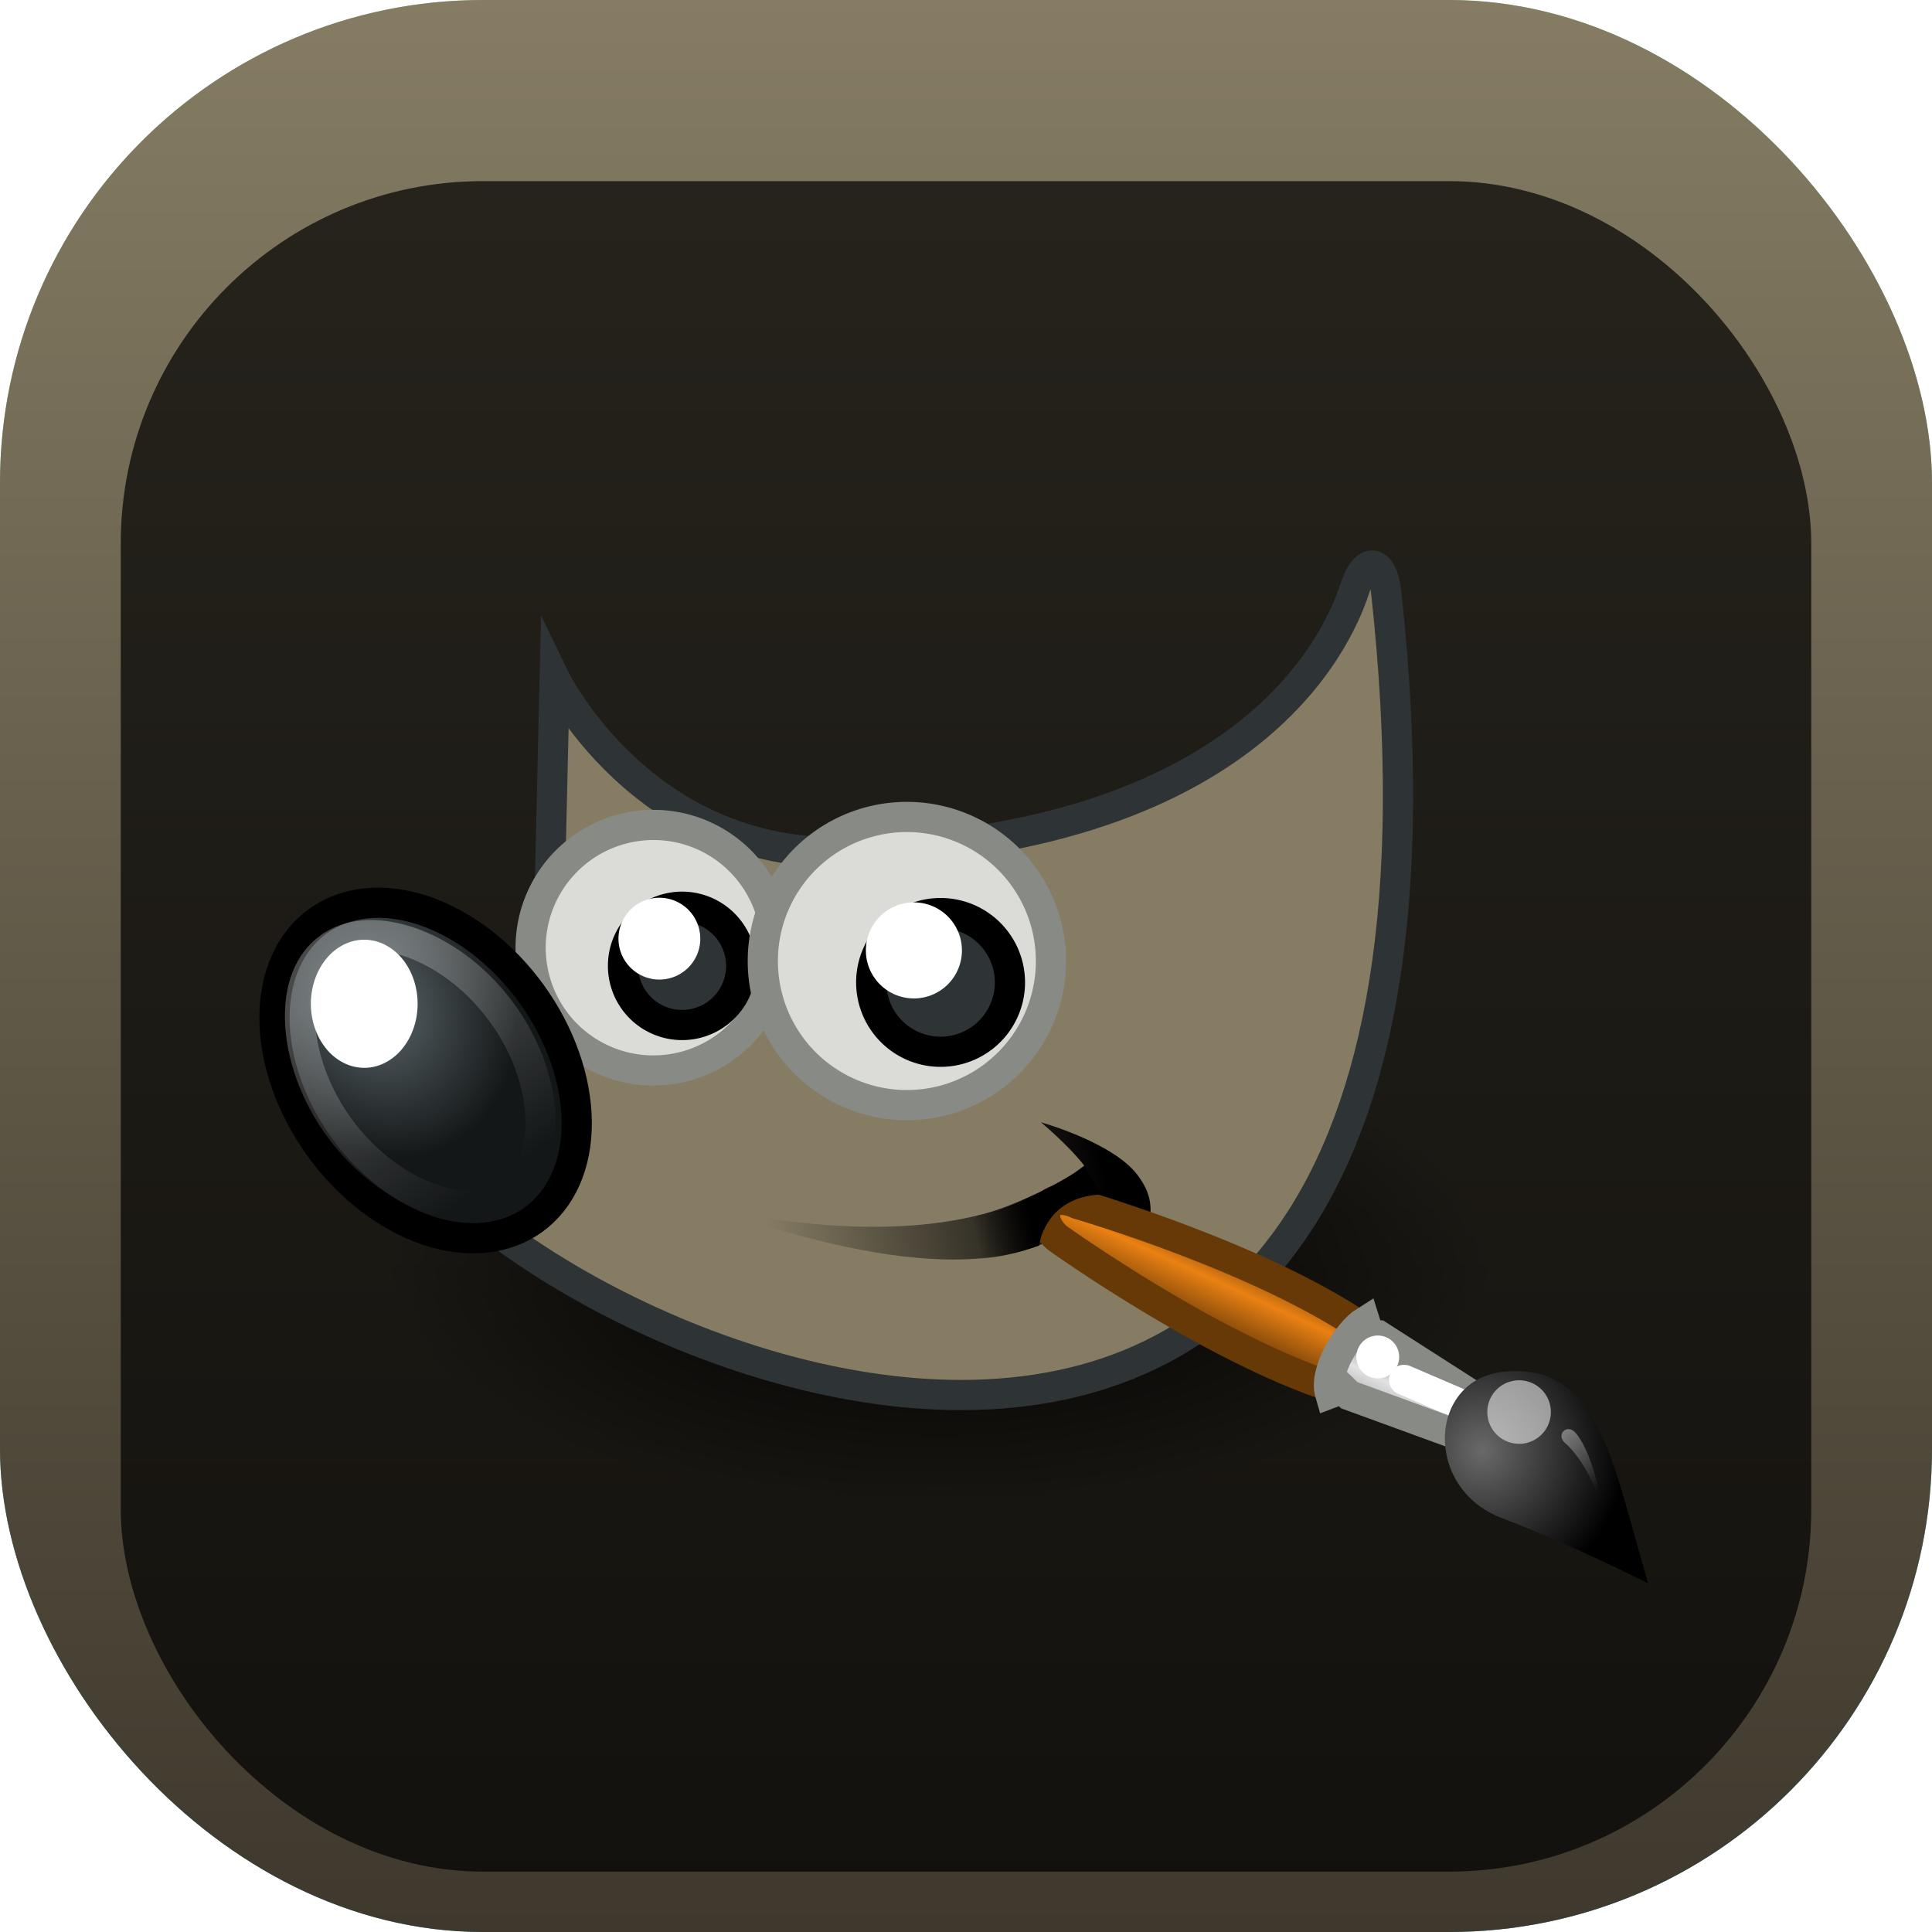 <svg xmlns="http://www.w3.org/2000/svg" width="128" height="128" fill="none"><rect width="128" height="128" fill="url(#a)" rx="32"/><rect width="128" height="128" fill="url(#b)" rx="32"/><g filter="url(#c)"><rect width="112" height="112" x="8" y="8" fill="#000" fill-opacity=".7" rx="24"/><g clip-path="url(#d)"><path fill="url(#e)" fill-rule="evenodd" d="M98.75 79.875c0 2.085-.944 4.149-2.778 6.075s-4.523 3.676-7.913 5.15c-3.389 1.474-7.413 2.644-11.841 3.442-4.428.797-9.175 1.208-13.968 1.208s-9.54-.41-13.968-1.208-8.452-1.968-11.841-3.442c-3.39-1.474-6.078-3.224-7.913-5.15s-2.778-3.99-2.778-6.075.944-4.15 2.778-6.075c1.835-1.926 4.523-3.676 7.913-5.15 3.389-1.475 7.413-2.644 11.841-3.442C52.71 64.411 57.457 64 62.25 64s9.54.41 13.968 1.208 8.452 1.968 11.841 3.442c3.39 1.474 6.078 3.224 7.913 5.15s2.778 3.99 2.778 6.075" clip-rule="evenodd"/><path fill="#857C63" fill-rule="evenodd" stroke="#2E3436" stroke-miterlimit="10" stroke-width="2" d="M36.749 40.936s5.749 11.855 19.198 11.52c28.185-.707 33.128-15.41 33.835-17.53.707-2.122 1.789-1.8 2.039.16 9.192 83.438-63.794 47.638-66.386 33.427 14.496-4.243 10.96-12.374 10.96-12.374z" clip-rule="evenodd"/><path fill="url(#f)" fill-rule="evenodd" d="M47.476 76.132c13.478 2.696 20.341.196 24.358-2.906-1.06-1.37-2.872-2.872-2.872-2.872s4.706 1.308 6.364 3.447c1.652 2.133.613 3.448.18 6.177-.962-2.397-2.76-3.296-3.002-4.249-3.613 4.994-12.613 4.787-25.028.403" clip-rule="evenodd"/><path fill="#DBDBD7" fill-rule="evenodd" stroke="#888A85" stroke-miterlimit="10" stroke-width="2" d="M51.422 58.79a8.133 8.133 0 0 1-11.244 7.515 8.132 8.132 0 0 1-2.639-13.266 8.13 8.13 0 0 1 13.883 5.751Z" clip-rule="evenodd"/><path fill="url(#g)" fill-rule="evenodd" stroke="#000" stroke-miterlimit="10" stroke-width="2" d="M35.223 61.854c1.892 2.624 2.967 5.674 2.988 8.48s-1.014 5.136-2.877 6.48-4.402 1.59-7.057.686-5.211-2.887-7.104-5.51c-1.893-2.624-2.968-5.674-2.989-8.48s1.014-5.136 2.877-6.48 4.402-1.591 7.058-.686 5.21 2.886 7.104 5.51Z" clip-rule="evenodd"/><path fill="#2E3436" fill-rule="evenodd" stroke="#000" stroke-miterlimit="10" stroke-width="2" d="M49.106 59.995a3.914 3.914 0 1 1-7.83 0 3.914 3.914 0 0 1 7.533-1.499c.196.475.298.985.297 1.499Z" clip-rule="evenodd"/><path stroke="url(#h)" stroke-miterlimit="10" stroke-width="2" d="M21.77 58.817c-1.277.957-1.95 2.576-1.89 4.773.06 2.198.928 4.888 2.708 7.265s4.118 3.965 6.21 4.641 3.834.486 5.112-.471c1.278-.958 1.954-2.654 1.903-4.862-.05-2.207-.894-4.843-2.67-7.214s-4.068-3.922-6.172-4.591c-2.104-.67-3.923-.498-5.2.459Z" clip-rule="evenodd" opacity=".281"/><path fill="#fff" fill-rule="evenodd" d="M27.668 62.503c0 .557-.091 1.109-.27 1.623a4.4 4.4 0 0 1-.765 1.377 3.6 3.6 0 0 1-1.148.92 3 3 0 0 1-1.353.323c-.464 0-.924-.11-1.353-.323a3.6 3.6 0 0 1-1.147-.92 4.4 4.4 0 0 1-.766-1.377 5 5 0 0 1-.27-1.624c0-.557.092-1.108.27-1.623a4.4 4.4 0 0 1 .766-1.377 3.6 3.6 0 0 1 1.147-.92 3 3 0 0 1 1.353-.323c.465 0 .924.11 1.353.323a3.6 3.6 0 0 1 1.148.92c.328.394.588.862.766 1.377.177.515.269 1.066.269 1.624m18.728-4.315a2.71 2.71 0 1 1-5.421 0 2.71 2.71 0 0 1 5.42 0" clip-rule="evenodd"/><path fill="#DBDBD7" fill-rule="evenodd" stroke="#888A85" stroke-miterlimit="10" stroke-width="2" d="M69.63 59.674a9.546 9.546 0 1 1-18.366-3.654 9.544 9.544 0 0 1 12.473-5.167 9.55 9.55 0 0 1 5.892 8.821Z" clip-rule="evenodd"/><path fill="#2E3436" fill-rule="evenodd" stroke="#000" stroke-miterlimit="10" stroke-width="2" d="M66.912 61.088a4.596 4.596 0 1 1-8.843-1.759 4.597 4.597 0 0 1 8.843 1.76Z" clip-rule="evenodd"/><path fill="#fff" fill-rule="evenodd" d="M63.73 58.967a3.182 3.182 0 1 1-6.364 0 3.182 3.182 0 0 1 6.364 0" clip-rule="evenodd"/><path fill="url(#i)" stroke="#673907" stroke-linecap="round" stroke-width="2" d="m89.174 88.183 1.852-3.69c-6.892-5.043-19.598-8.712-19.598-8.712-2.203-1.026-2.898.953-1.373 2.24 0 0 10.867 7.79 19.119 10.162Z"/><path fill="url(#j)" stroke="#888A85" stroke-linecap="round" stroke-width="2" d="m98.01 91.584.992-2.196-7.695-4.93-.613-.052-.266-.85c-1.117.7-2.742 3.301-2.311 4.763l.831-.314.45.435z"/><path stroke="#fff" stroke-linecap="round" stroke-linejoin="round" stroke-width="2" d="m93.024 87.42 5.109 2.193"/><path fill="url(#k)" d="M109.194 100.908c-2.399-8.143-3.25-14.609-9.52-14.034-5.052.464-5.406 7.703-.185 9.7 5.03 1.925 9.705 4.334 9.705 4.334"/><path fill="#fff" d="M100.05 87.534a2.102 2.102 0 0 1 2.686 2.24 2.1 2.1 0 0 1-3.098 1.625 2.102 2.102 0 0 1 .412-3.865" opacity=".528"/><path fill="#fff" d="M90.88 84.541a1.418 1.418 0 1 1 .803 2.72 1.418 1.418 0 0 1-.803-2.72"/><path fill="url(#l)" d="M106.182 96.036s-.782-2.924-2.506-4.445c-.611-.539.158-1.332.734-.635 1.244 1.504 1.772 5.08 1.772 5.08" opacity=".428"/><path fill="url(#m)" fill-rule="evenodd" d="M62.006 79.473c2.995.286 5.7-.544 6.824-.948.197-1.11 1.073-3.243 4.092-3.383l-1.06-1.856s-3.934 2.696-8.132 3.491z" clip-rule="evenodd"/></g></g><defs><linearGradient id="a" x1="63.611" x2="63.611" y1="128.098" y2="-.083" gradientUnits="userSpaceOnUse"><stop stop-color="#2CA0B9"/><stop offset="1" stop-color="#87DEAA"/></linearGradient><linearGradient id="b" x1="64" x2="64" y1="0" y2="128" gradientUnits="userSpaceOnUse"><stop stop-color="#857C63"/><stop offset="1" stop-color="#3E382D"/></linearGradient><linearGradient id="f" x1="73.028" x2="50.754" y1="72.859" y2="77.278" gradientUnits="userSpaceOnUse"><stop/><stop offset="1" stop-opacity="0"/></linearGradient><linearGradient id="h" x1="23.555" x2="32.883" y1="60.494" y2="74.017" gradientUnits="userSpaceOnUse"><stop stop-color="#fff"/><stop offset="1" stop-color="#fff" stop-opacity="0"/></linearGradient><linearGradient id="i" x1="84.718" x2="80.564" y1="80.109" y2="89.183" gradientUnits="userSpaceOnUse"><stop stop-color="#6E3D09"/><stop offset=".242" stop-color="#EA8113"/><stop offset=".621" stop-color="#5C3307"/><stop offset="1" stop-color="#E07C12"/></linearGradient><linearGradient id="j" x1="93.622" x2="95.449" y1="89.964" y2="86.278" gradientUnits="userSpaceOnUse"><stop stop-color="#BDBDBD"/><stop offset=".333" stop-color="#E2E2E2"/><stop offset=".667" stop-color="#A3A3A3"/><stop offset="1" stop-color="#DDD"/></linearGradient><linearGradient id="l" x1="103.914" x2="106.254" y1="90.171" y2="94.508" gradientUnits="userSpaceOnUse"><stop stop-color="#fff"/><stop offset="1" stop-color="#fff" stop-opacity="0"/></linearGradient><linearGradient id="m" x1="68.326" x2="64.658" y1="77.087" y2="77.971" gradientUnits="userSpaceOnUse"><stop/><stop offset="1" stop-opacity="0"/></linearGradient><radialGradient id="e" cx="0" cy="0" r="1" gradientTransform="matrix(36.5 0 0 15.875 62.25 79.875)" gradientUnits="userSpaceOnUse"><stop/><stop offset="1" stop-opacity="0"/></radialGradient><radialGradient id="g" cx="0" cy="0" r="1" gradientTransform="rotate(-30 129.421 -15.217)scale(8.898 10.385)" gradientUnits="userSpaceOnUse"><stop stop-color="#5B676B"/><stop offset="1" stop-color="#141718"/></radialGradient><radialGradient id="k" cx="0" cy="0" r="1" gradientTransform="matrix(-2.738 -9.294 9.057 -2.668 98.178 92.106)" gradientUnits="userSpaceOnUse"><stop stop-color="#696969"/><stop offset="1"/></radialGradient><clipPath id="d"><path fill="#fff" d="M16 16h96v96H16z"/></clipPath><filter id="c" width="112" height="116" x="8" y="8" color-interpolation-filters="sRGB" filterUnits="userSpaceOnUse"><feFlood flood-opacity="0" result="BackgroundImageFix"/><feBlend in="SourceGraphic" in2="BackgroundImageFix" result="shape"/><feColorMatrix in="SourceAlpha" result="hardAlpha" values="0 0 0 0 0 0 0 0 0 0 0 0 0 0 0 0 0 0 127 0"/><feOffset dy="4"/><feGaussianBlur stdDeviation="2"/><feComposite in2="hardAlpha" k2="-1" k3="1" operator="arithmetic"/><feColorMatrix values="0 0 0 0 0 0 0 0 0 0 0 0 0 0 0 0 0 0 0.25 0"/><feBlend in2="shape" result="effect1_innerShadow_146_26"/></filter></defs></svg>